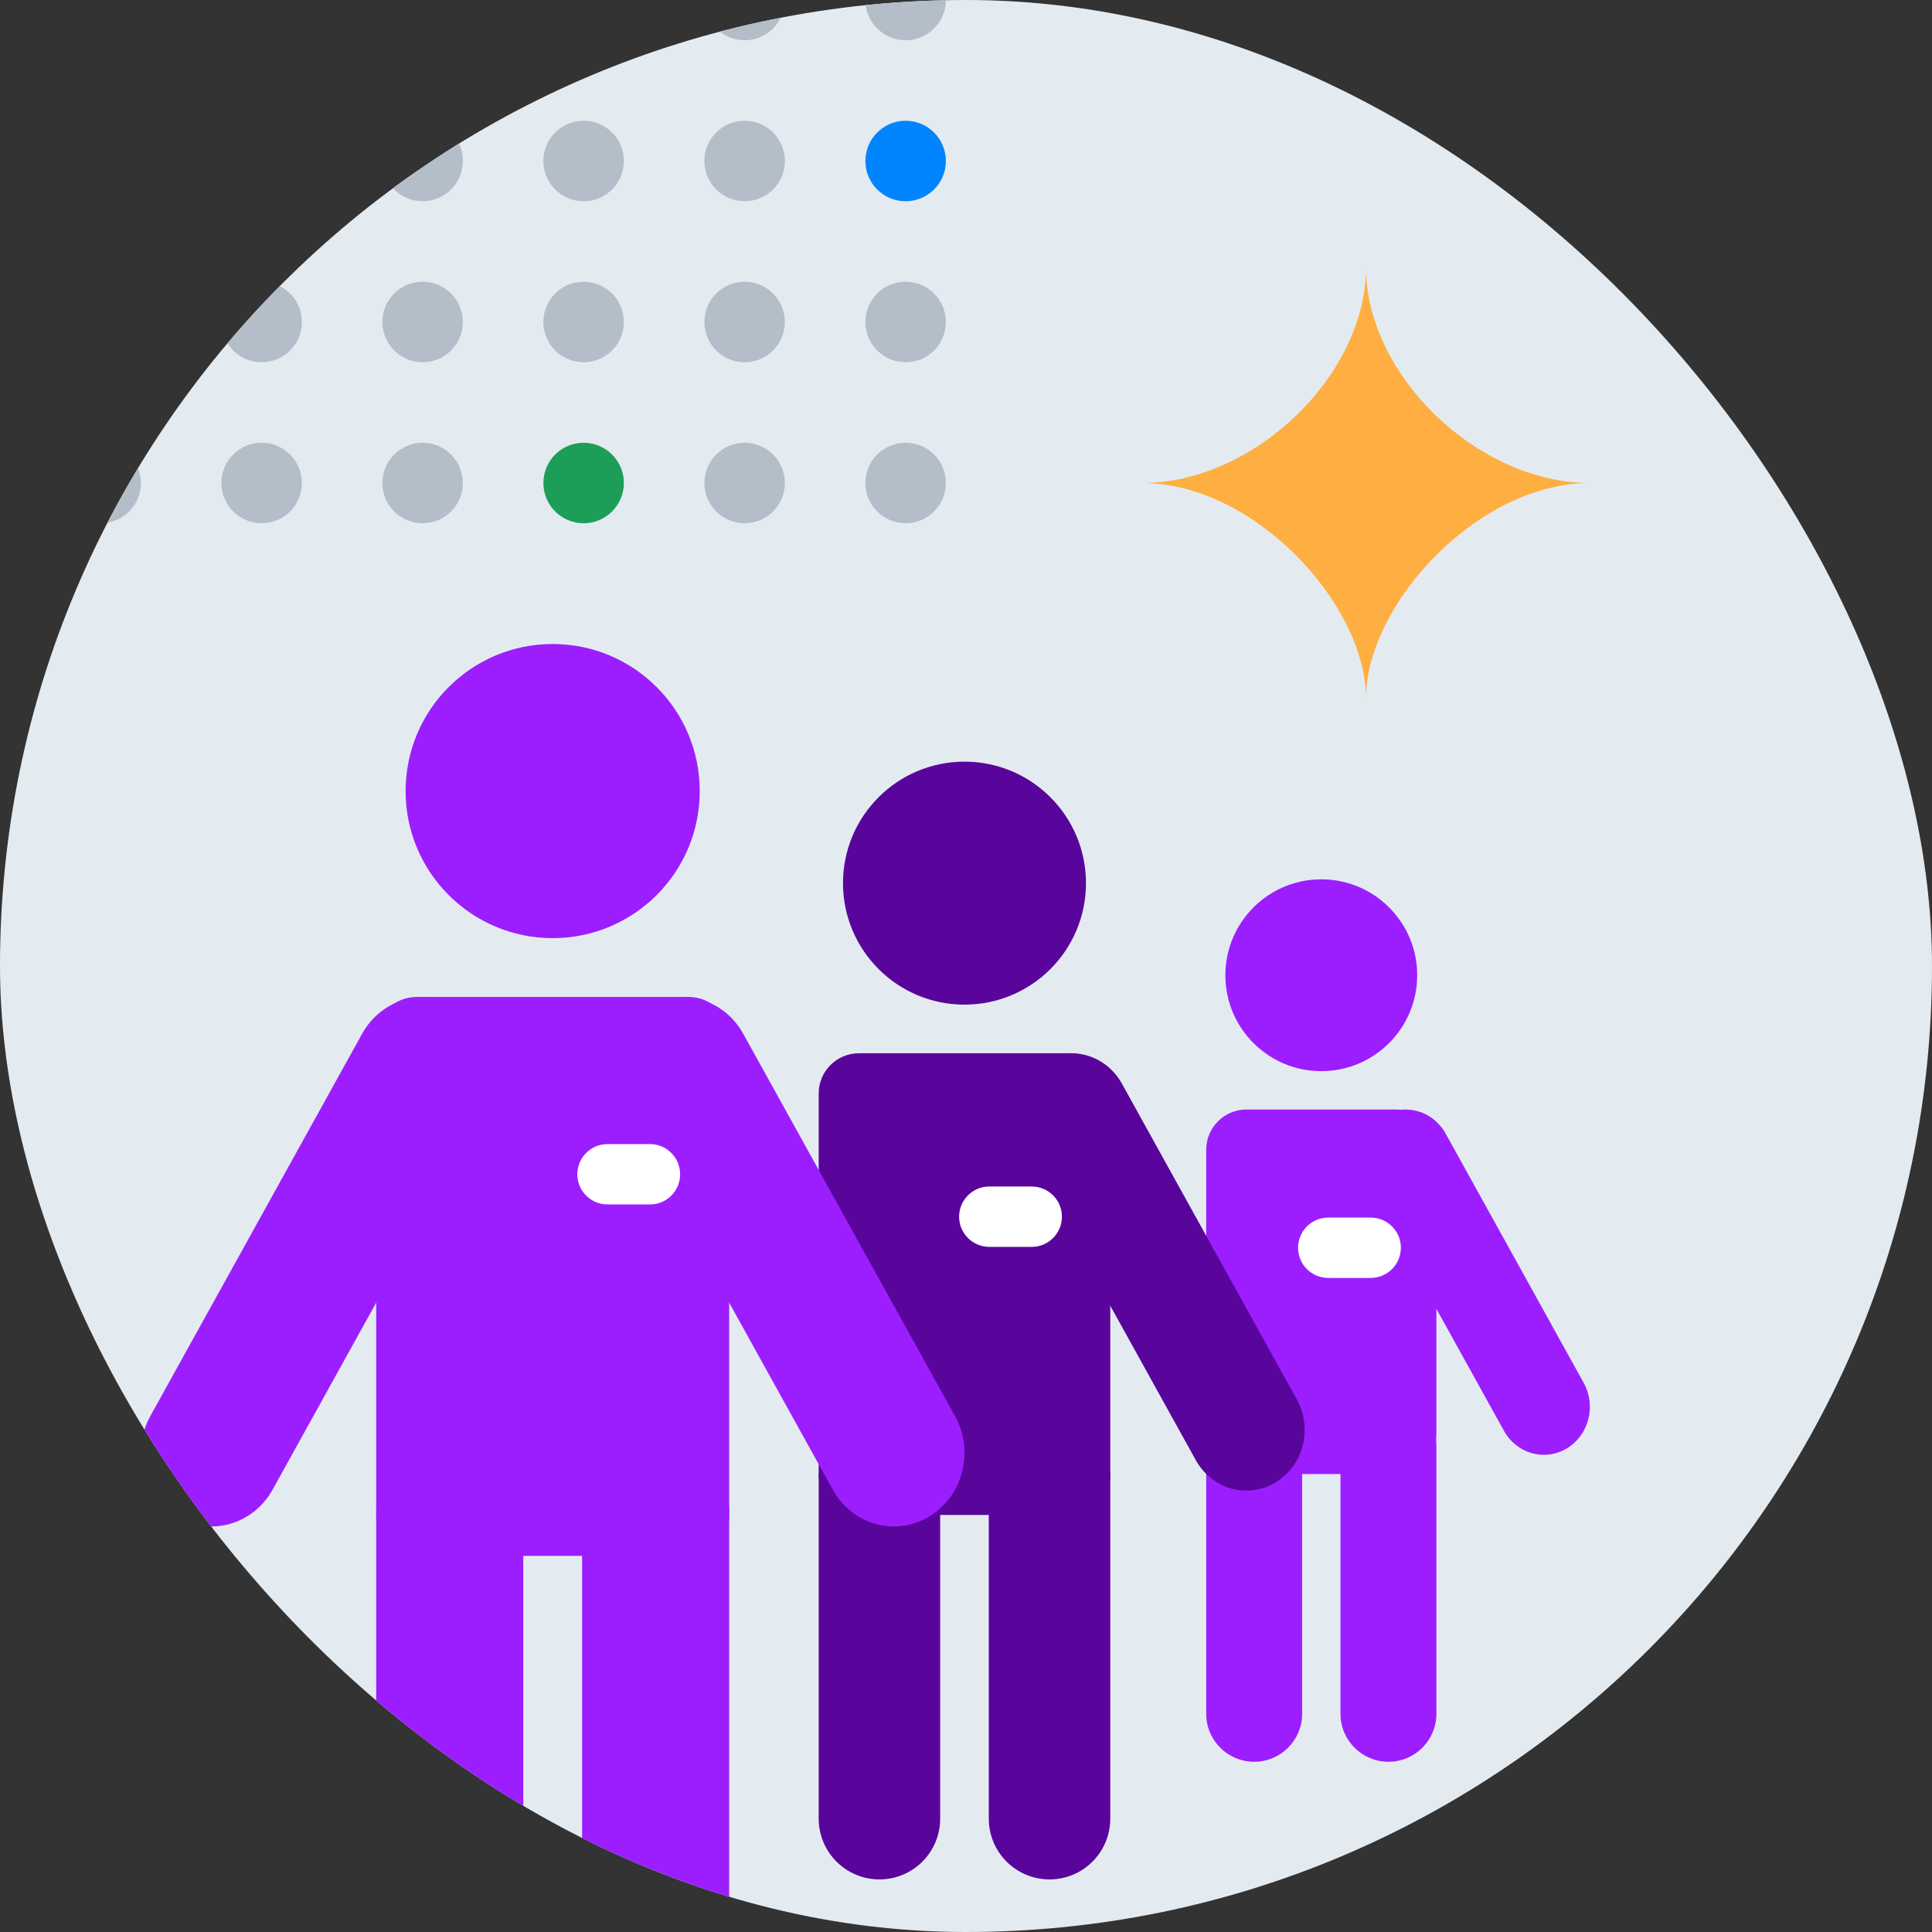 <svg width="96" height="96" viewBox="0 0 96 96" fill="none" xmlns="http://www.w3.org/2000/svg">
<rect x="0" y="0" width="96" height="96" fill="#333333" stroke="none"/>
<g clip-path="url(#clip0_15795_9775)">
<rect width="96" height="96" rx="48" fill="#E4EBF0"/>
<path d="M65.654 53.225C68.287 53.225 70.42 51.091 70.42 48.459C70.42 45.827 68.287 43.693 65.654 43.693C63.022 43.693 60.888 45.827 60.888 48.459C60.888 51.091 63.022 53.225 65.654 53.225Z" fill="#9C1EFF"/>
<path d="M59.935 57.131C59.935 56.027 60.831 55.131 61.935 55.131H69.374C70.479 55.131 71.374 56.027 71.374 57.131V71.243C71.374 72.347 70.479 73.243 69.374 73.243H61.935C60.831 73.243 59.935 72.347 59.935 71.243V57.131Z" fill="#9C1EFF"/>
<path d="M59.935 71.813C59.935 70.496 61.002 69.43 62.319 69.43C63.635 69.43 64.702 70.496 64.702 71.813V85.158C64.702 86.474 63.635 87.541 62.319 87.541C61.002 87.541 59.935 86.474 59.935 85.158V71.813Z" fill="#9C1EFF"/>
<path d="M66.608 71.813C66.608 70.496 67.675 69.43 68.991 69.43C70.307 69.43 71.374 70.496 71.374 71.813V85.158C71.374 86.474 70.307 87.541 68.991 87.541C67.675 87.541 66.608 86.474 66.608 85.158V71.813Z" fill="#9C1EFF"/>
<path d="M67.868 58.708C67.237 57.568 67.612 56.109 68.706 55.451C69.8 54.793 71.199 55.184 71.831 56.324L78.693 68.713C79.325 69.853 78.95 71.311 77.856 71.969C76.762 72.628 75.363 72.237 74.731 71.097L67.868 58.708Z" fill="#9C1EFF"/>
<path d="M47.925 49.92C51.259 49.92 53.962 47.218 53.962 43.883C53.962 40.549 51.259 37.846 47.925 37.846C44.591 37.846 41.888 40.549 41.888 43.883C41.888 47.218 44.591 49.92 47.925 49.92Z" fill="#59059B"/>
<path d="M40.68 54.335C40.68 53.231 41.576 52.335 42.68 52.335H53.169C54.274 52.335 55.169 53.231 55.169 54.335V73.276C55.169 74.38 54.274 75.276 53.169 75.276H42.68C41.576 75.276 40.68 74.38 40.68 73.276V54.335Z" fill="#59059B"/>
<path d="M40.68 73.465C40.68 71.798 42.032 70.446 43.699 70.446C45.366 70.446 46.717 71.798 46.717 73.465V90.368C46.717 92.036 45.366 93.387 43.699 93.387C42.032 93.387 40.68 92.036 40.68 90.368V73.465Z" fill="#59059B"/>
<path d="M49.132 73.465C49.132 71.798 50.484 70.446 52.151 70.446C53.818 70.446 55.169 71.798 55.169 73.465V90.368C55.169 92.036 53.818 93.387 52.151 93.387C50.484 93.387 49.132 92.036 49.132 90.368V73.465Z" fill="#59059B"/>
<path d="M50.728 56.866C49.928 55.421 50.403 53.574 51.789 52.74C53.175 51.906 54.947 52.401 55.747 53.846L64.44 69.538C65.24 70.983 64.765 72.829 63.38 73.663C61.994 74.497 60.221 74.002 59.421 72.558L50.728 56.866Z" fill="#59059B"/>
<path d="M27.462 46.616C31.498 46.616 34.77 43.344 34.77 39.308C34.77 35.272 31.498 32 27.462 32C23.426 32 20.154 35.272 20.154 39.308C20.154 43.344 23.426 46.616 27.462 46.616Z" fill="#9C1EFF"/>
<path d="M18.693 51.539C18.693 50.434 19.588 49.539 20.693 49.539H34.232C35.337 49.539 36.232 50.434 36.232 51.539V75.309C36.232 76.414 35.337 77.309 34.232 77.309H20.693C19.588 77.309 18.693 76.414 18.693 75.309V51.539Z" fill="#9C1EFF"/>
<path d="M18.693 75.117C18.693 73.099 20.329 71.463 22.347 71.463C24.365 71.463 26.001 73.099 26.001 75.117V95.579C26.001 97.597 24.365 99.233 22.347 99.233C20.329 99.233 18.693 97.597 18.693 95.579V75.117Z" fill="#9C1EFF"/>
<path d="M28.924 75.117C28.924 73.099 30.56 71.463 32.578 71.463C34.596 71.463 36.232 73.099 36.232 75.117V95.579C36.232 97.597 34.596 99.233 32.578 99.233C30.56 99.233 28.924 97.597 28.924 95.579V75.117Z" fill="#9C1EFF"/>
<path d="M30.856 55.023C29.888 53.275 30.462 51.039 32.14 50.029C33.818 49.02 35.963 49.619 36.932 51.368L47.454 70.364C48.423 72.112 47.848 74.348 46.17 75.358C44.493 76.367 42.348 75.768 41.379 74.019L30.856 55.023Z" fill="#9C1EFF"/>
<path d="M24.069 55.023C25.037 53.275 24.462 51.039 22.785 50.029C21.107 49.02 18.962 49.619 17.993 51.368L7.47 70.364C6.502 72.112 7.077 74.348 8.754 75.358C10.432 76.367 12.577 75.768 13.546 74.019L24.069 55.023Z" fill="#9C1EFF"/>
<path fill-rule="evenodd" clip-rule="evenodd" d="M28.687 58.349C28.687 57.521 29.359 56.849 30.187 56.849L32.295 56.849C33.123 56.849 33.795 57.521 33.795 58.349C33.795 59.178 33.123 59.849 32.295 59.849L30.187 59.849C29.359 59.849 28.687 59.178 28.687 58.349Z" fill="white"/>
<path fill-rule="evenodd" clip-rule="evenodd" d="M47.658 60.457C47.658 59.629 48.33 58.957 49.158 58.957L51.266 58.957C52.095 58.957 52.766 59.629 52.766 60.457C52.766 61.285 52.095 61.957 51.266 61.957L49.158 61.957C48.33 61.957 47.658 61.285 47.658 60.457Z" fill="white"/>
<path fill-rule="evenodd" clip-rule="evenodd" d="M64.5 62C64.5 61.172 65.172 60.5 66 60.5L68.108 60.5C68.936 60.5 69.608 61.172 69.608 62C69.608 62.828 68.936 63.5 68.108 63.5L66 63.5C65.172 63.5 64.5 62.828 64.5 62Z" fill="white"/>
<path d="M45 2C43.895 2 43 1.105 43 -1.74846e-07C43 -1.105 43.895 -2 45 -2C46.105 -2 47 -1.105 47 0C47 1.105 46.105 2 45 2Z" fill="#B3BEC9"/>
<path d="M45 10C43.895 10 43 9.105 43 8C43 6.895 43.895 6 45 6C46.105 6 47 6.895 47 8C47 9.105 46.105 10 45 10Z" fill="#0085FF"/>
<path d="M45 18C43.895 18 43 17.105 43 16C43 14.895 43.895 14 45 14C46.105 14 47 14.895 47 16C47 17.105 46.105 18 45 18Z" fill="#B3BEC9"/>
<path d="M45 26C43.895 26 43 25.105 43 24C43 22.895 43.895 22 45 22C46.105 22 47 22.895 47 24C47 25.105 46.105 26 45 26Z" fill="#B3BEC9"/>
<path d="M37 2C35.895 2 35 1.105 35 -1.74846e-07C35 -1.105 35.895 -2 37 -2C38.105 -2 39 -1.105 39 0C39 1.105 38.105 2 37 2Z" fill="#B3BEC9"/>
<path d="M37 10C35.895 10 35 9.105 35 8C35 6.895 35.895 6 37 6C38.105 6 39 6.895 39 8C39 9.105 38.105 10 37 10Z" fill="#B3BEC9"/>
<path d="M37 18C35.895 18 35 17.105 35 16C35 14.895 35.895 14 37 14C38.105 14 39 14.895 39 16C39 17.105 38.105 18 37 18Z" fill="#B3BEC9"/>
<path d="M37 26C35.895 26 35 25.105 35 24C35 22.895 35.895 22 37 22C38.105 22 39 22.895 39 24C39 25.105 38.105 26 37 26Z" fill="#B3BEC9"/>
<path d="M29 2C27.895 2 27 1.105 27 -1.74846e-07C27 -1.105 27.895 -2 29 -2C30.105 -2 31 -1.105 31 0C31 1.105 30.105 2 29 2Z" fill="#B3BEC9"/>
<path d="M21 2C19.895 2 19 1.105 19 -1.74846e-07C19 -1.105 19.895 -2 21 -2C22.105 -2 23 -1.105 23 0C23 1.105 22.105 2 21 2Z" fill="#B3BEC9"/>
<path d="M13 2C11.895 2 11 1.105 11 -1.74846e-07C11 -1.105 11.895 -2 13 -2C14.105 -2 15 -1.105 15 0C15 1.105 14.105 2 13 2Z" fill="#B3BEC9"/>
<path d="M5 2C3.895 2 3 1.105 3 -1.74846e-07C3 -1.105 3.895 -2 5 -2C6.105 -2 7 -1.105 7 0C7 1.105 6.105 2 5 2Z" fill="#B3BEC9"/>
<path d="M29 10C27.895 10 27 9.105 27 8C27 6.895 27.895 6 29 6C30.105 6 31 6.895 31 8C31 9.105 30.105 10 29 10Z" fill="#B3BEC9"/>
<path d="M21 10C19.895 10 19 9.105 19 8C19 6.895 19.895 6 21 6C22.105 6 23 6.895 23 8C23 9.105 22.105 10 21 10Z" fill="#B3BEC9"/>
<path d="M13 10C11.895 10 11 9.105 11 8C11 6.895 11.895 6 13 6C14.105 6 15 6.895 15 8C15 9.105 14.105 10 13 10Z" fill="#B3BEC9"/>
<path d="M5 10C3.895 10 3 9.105 3 8C3 6.895 3.895 6 5 6C6.105 6 7 6.895 7 8C7 9.105 6.105 10 5 10Z" fill="#B3BEC9"/>
<path d="M29 18C27.895 18 27 17.105 27 16C27 14.895 27.895 14 29 14C30.105 14 31 14.895 31 16C31 17.105 30.105 18 29 18Z" fill="#B3BEC9"/>
<path d="M21 18C19.895 18 19 17.105 19 16C19 14.895 19.895 14 21 14C22.105 14 23 14.895 23 16C23 17.105 22.105 18 21 18Z" fill="#B3BEC9"/>
<path d="M13 18C11.895 18 11 17.105 11 16C11 14.895 11.895 14 13 14C14.105 14 15 14.895 15 16C15 17.105 14.105 18 13 18Z" fill="#B3BEC9"/>
<path d="M5 18C3.895 18 3 17.105 3 16C3 14.895 3.895 14 5 14C6.105 14 7 14.895 7 16C7 17.105 6.105 18 5 18Z" fill="#B3BEC9"/>
<path d="M29 26C27.895 26 27 25.105 27 24C27 22.895 27.895 22 29 22C30.105 22 31 22.895 31 24C31 25.105 30.105 26 29 26Z" fill="#1C9E59"/>
<path d="M21 26C19.895 26 19 25.105 19 24C19 22.895 19.895 22 21 22C22.105 22 23 22.895 23 24C23 25.105 22.105 26 21 26Z" fill="#B3BEC9"/>
<path d="M13 26C11.895 26 11 25.105 11 24C11 22.895 11.895 22 13 22C14.105 22 15 22.895 15 24C15 25.105 14.105 26 13 26Z" fill="#B3BEC9"/>
<path d="M5 26C3.895 26 3 25.105 3 24C3 22.895 3.895 22 5 22C6.105 22 7 22.895 7 24C7 25.105 6.105 26 5 26Z" fill="#B3BEC9"/>
<path d="M79 24C73.438 24 67.876 30.025 67.876 34.712C67.876 30.025 62.315 24 56.753 24C62.315 24 67.876 18.644 67.876 13.289C67.876 18.644 73.438 24 79 24Z" fill="#FFAE41"/>
</g>
<defs>
<clipPath id="clip0_15795_9775">
<rect width="96" height="96" rx="48" fill="white"/>
</clipPath>
</defs>
</svg>
